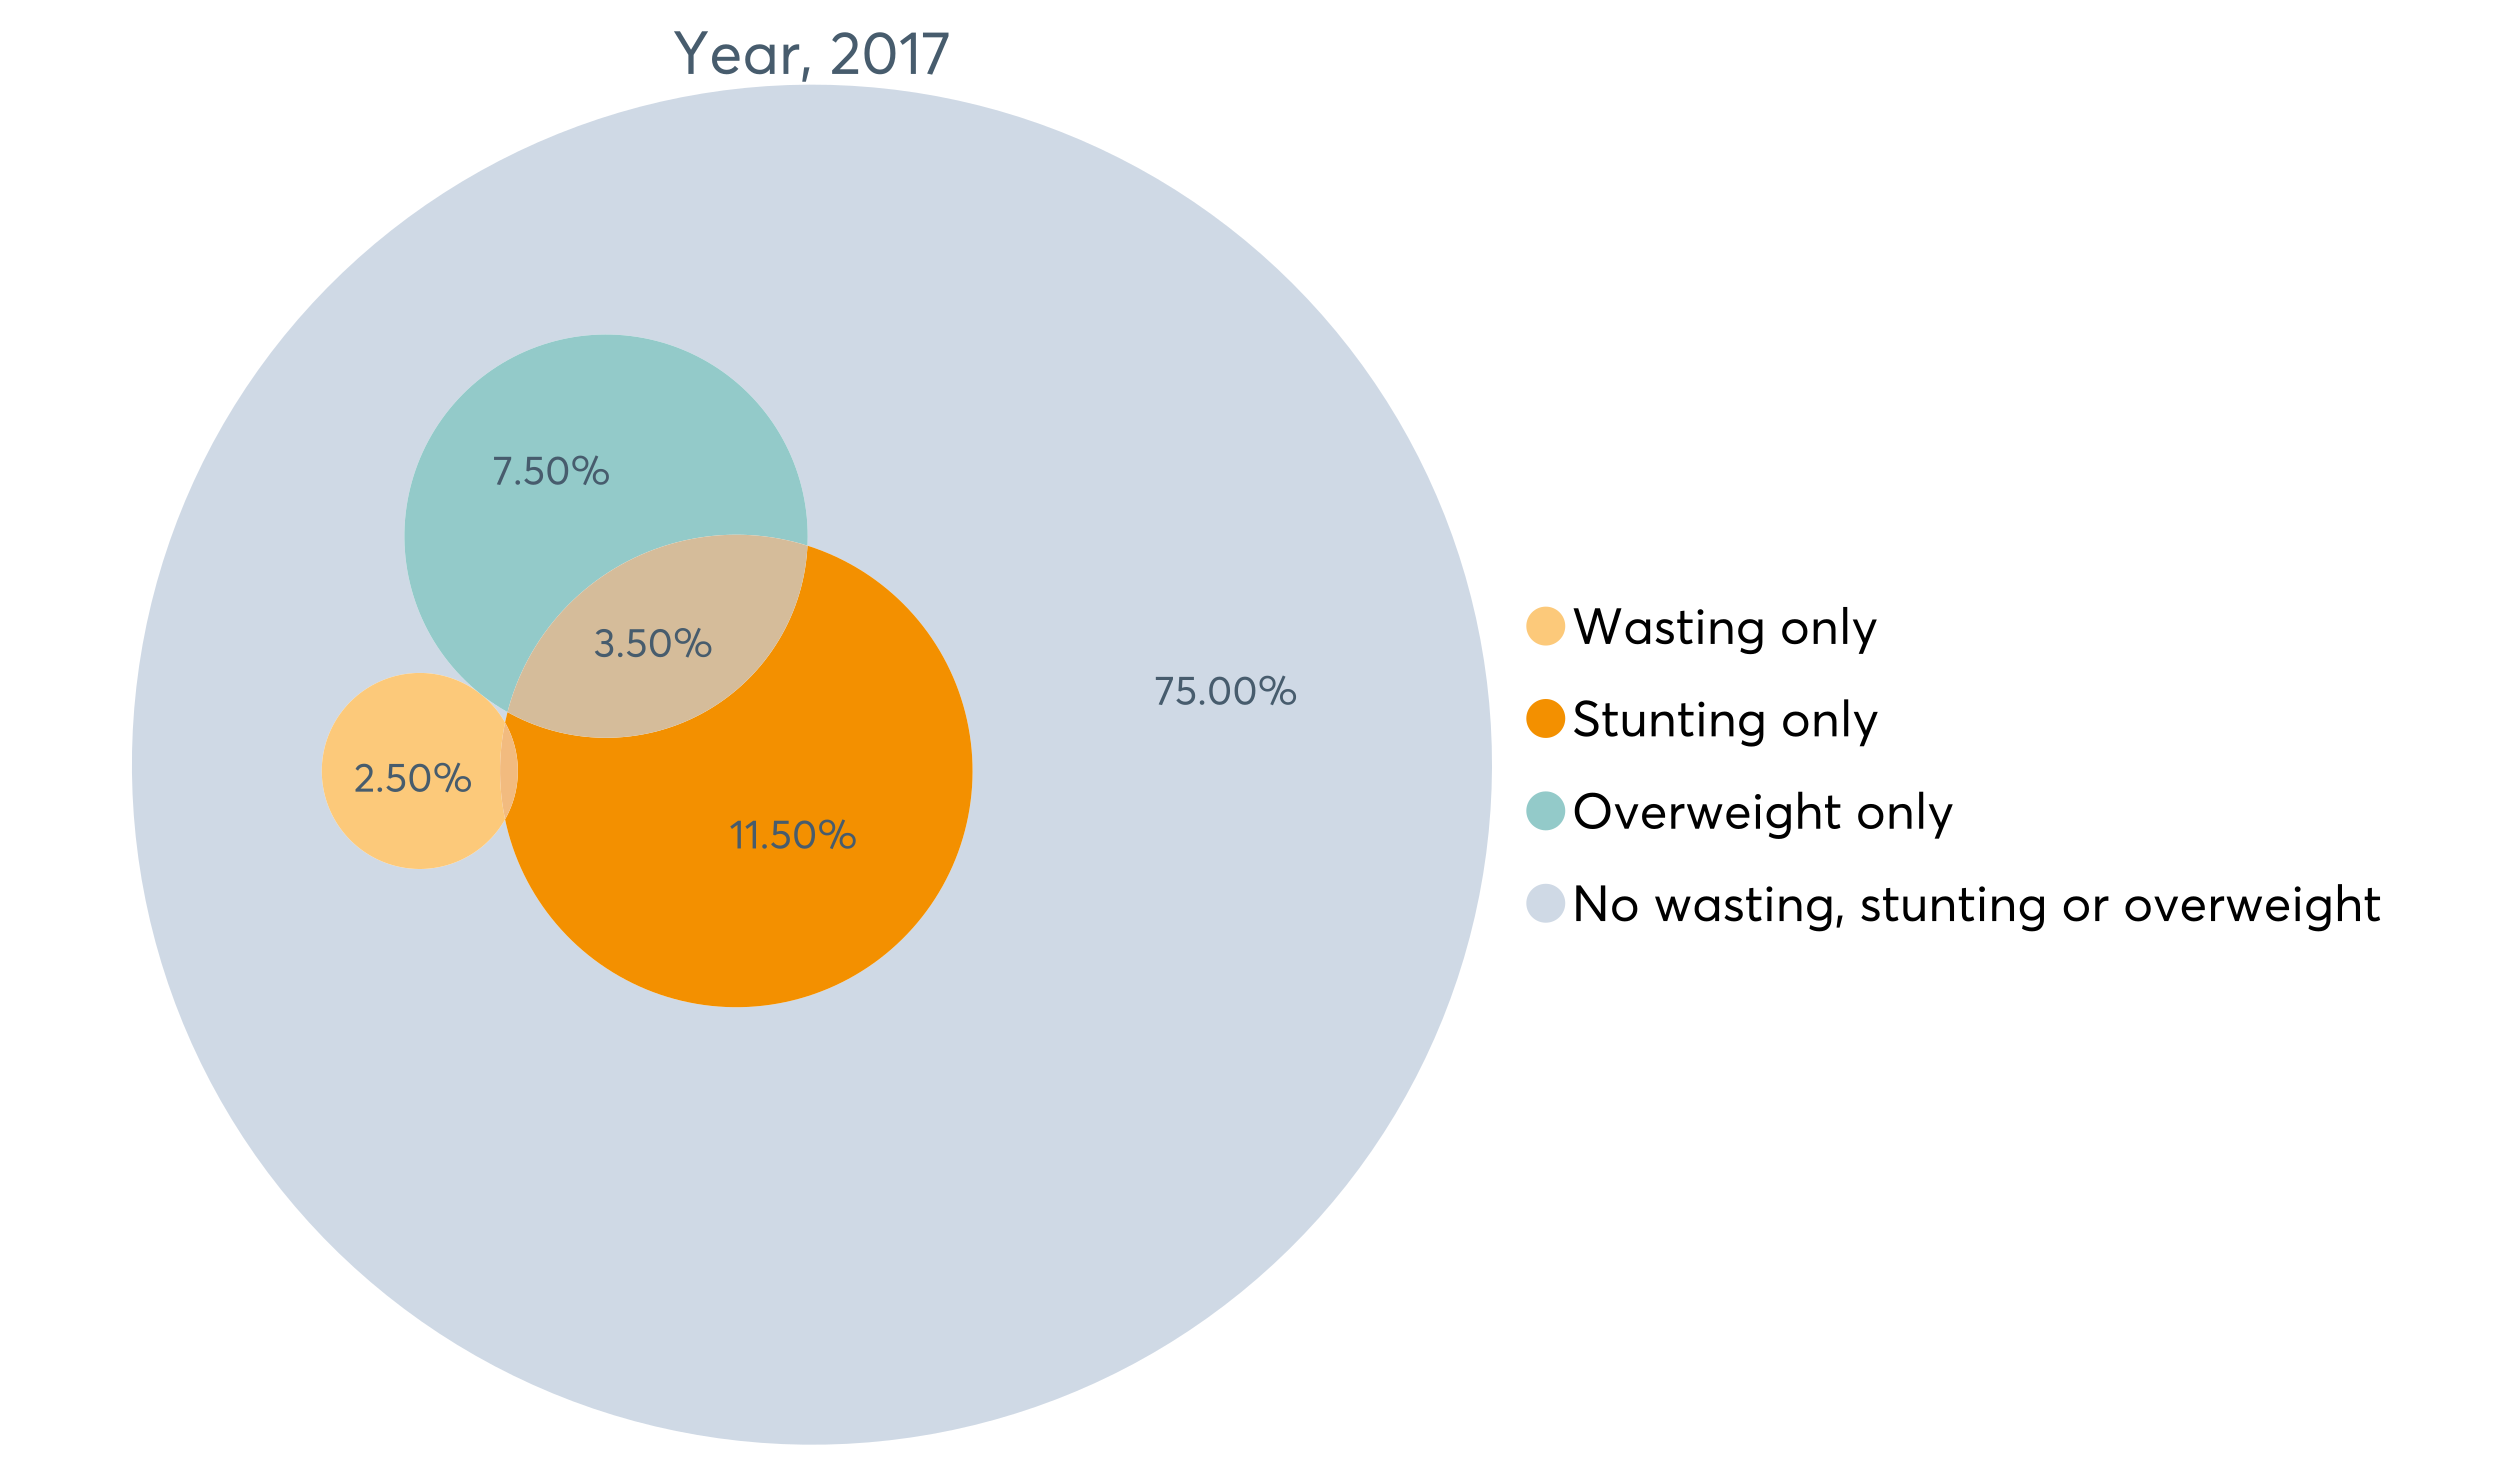 <?xml version="1.0" encoding="UTF-8"?>
<svg xmlns="http://www.w3.org/2000/svg" xmlns:xlink="http://www.w3.org/1999/xlink" width="1234.286pt" height="720pt" viewBox="0 0 1234.286 720" version="1.1">
<defs>
<g>
<symbol overflow="visible" id="glyph0-0">
<path style="stroke:none;" d="M 14.418 -21.062 L 17.414 -21.062 L 10.234 -9.406 L 10.234 0 L 7.652 0 L 7.652 -9.406 L 0.504 -21.062 L 3.473 -21.062 L 8.93 -11.984 L 8.988 -11.984 Z M 14.418 -21.062 "/>
</symbol>
<symbol overflow="visible" id="glyph0-1">
<path style="stroke:none;" d="M 15.012 -7.445 C 15.012 -7.285 15 -7.078 14.98 -6.824 L 14.953 -6.469 L 3.828 -6.469 C 3.98 -5.121 4.5 -4.039 5.383 -3.23 C 6.262 -2.418 7.355 -2.016 8.664 -2.016 C 10.34 -2.016 11.695 -2.668 12.727 -3.977 L 14.418 -2.523 C 13.012 -0.723 11.062 0.176 8.574 0.18 C 6.492 0.176 4.777 -0.508 3.426 -1.883 C 2.07 -3.254 1.395 -5.031 1.395 -7.211 C 1.395 -9.363 2.051 -11.137 3.367 -12.531 C 4.68 -13.926 6.328 -14.625 8.309 -14.625 C 10.305 -14.625 11.918 -13.949 13.156 -12.605 C 14.391 -11.258 15.012 -9.539 15.012 -7.445 Z M 11.242 -11.332 C 10.508 -12.043 9.566 -12.398 8.422 -12.402 C 7.273 -12.398 6.293 -12.047 5.473 -11.348 C 4.652 -10.641 4.133 -9.676 3.914 -8.453 L 12.637 -8.453 C 12.438 -9.66 11.973 -10.621 11.242 -11.332 Z M 11.242 -11.332 "/>
</symbol>
<symbol overflow="visible" id="glyph0-2">
<path style="stroke:none;" d="M 13.5 -14.449 L 15.902 -14.449 L 15.902 0 L 13.586 0 L 13.586 -2.285 L 13.559 -2.285 C 12.332 -0.645 10.648 0.176 8.516 0.18 C 6.473 0.176 4.781 -0.492 3.441 -1.836 C 2.094 -3.18 1.422 -4.941 1.426 -7.121 C 1.422 -9.254 2.09 -11.039 3.426 -12.473 C 4.758 -13.906 6.445 -14.625 8.484 -14.625 C 10.539 -14.625 12.199 -13.844 13.469 -12.281 L 13.5 -12.281 Z M 8.723 -2.016 C 10.062 -2.016 11.207 -2.492 12.16 -3.453 C 13.105 -4.41 13.582 -5.633 13.586 -7.117 C 13.582 -8.598 13.121 -9.848 12.207 -10.871 C 11.285 -11.887 10.133 -12.398 8.75 -12.402 C 7.363 -12.398 6.203 -11.91 5.266 -10.934 C 4.324 -9.953 3.855 -8.68 3.855 -7.121 C 3.855 -5.633 4.305 -4.41 5.203 -3.453 C 6.102 -2.492 7.273 -2.016 8.723 -2.016 Z M 8.723 -2.016 "/>
</symbol>
<symbol overflow="visible" id="glyph0-3">
<path style="stroke:none;" d="M 9.434 -14.625 C 9.73 -14.625 9.926 -14.613 10.027 -14.598 L 10.027 -11.926 C 9.59 -11.961 9.273 -11.98 9.078 -11.984 C 7.73 -11.98 6.664 -11.516 5.875 -10.59 C 5.082 -9.656 4.688 -8.453 4.688 -6.973 L 4.688 0 L 2.285 0 L 2.285 -14.449 L 4.688 -14.449 L 4.688 -11.895 L 4.719 -11.895 C 5.84 -13.715 7.414 -14.625 9.434 -14.625 Z M 9.434 -14.625 "/>
</symbol>
<symbol overflow="visible" id="glyph0-4">
<path style="stroke:none;" d="M 0.949 3.855 L 1.898 -3.262 L 4.539 -3.262 L 2.73 3.855 Z M 0.949 3.855 "/>
</symbol>
<symbol overflow="visible" id="glyph0-5">
<path style="stroke:none;" d=""/>
</symbol>
<symbol overflow="visible" id="glyph0-6">
<path style="stroke:none;" d="M 4.953 -2.285 L 14.004 -2.285 L 14.004 0 L 1.188 0 L 1.156 -1.719 L 8.129 -8.84 C 9.152 -9.906 9.93 -10.855 10.457 -11.688 C 10.977 -12.516 11.238 -13.387 11.242 -14.301 C 11.238 -15.426 10.883 -16.359 10.176 -17.102 C 9.461 -17.84 8.543 -18.211 7.418 -18.215 C 5.457 -18.211 3.992 -17.281 3.027 -15.426 L 1.188 -16.703 C 2.488 -19.27 4.613 -20.555 7.566 -20.559 C 9.262 -20.555 10.715 -20.012 11.926 -18.926 C 13.129 -17.84 13.734 -16.387 13.734 -14.566 C 13.734 -13.398 13.465 -12.281 12.934 -11.215 C 12.395 -10.145 11.508 -8.977 10.266 -7.715 L 4.953 -2.344 Z M 4.953 -2.285 "/>
</symbol>
<symbol overflow="visible" id="glyph0-7">
<path style="stroke:none;" d="M 9.316 0.18 C 7.039 0.176 5.191 -0.734 3.781 -2.562 C 2.363 -4.391 1.656 -6.93 1.66 -10.176 C 1.656 -13.258 2.34 -15.758 3.707 -17.68 C 5.07 -19.594 6.941 -20.555 9.316 -20.559 C 11.59 -20.555 13.434 -19.641 14.848 -17.812 C 16.262 -15.984 16.969 -13.438 16.969 -10.176 C 16.969 -7.086 16.289 -4.59 14.938 -2.684 C 13.578 -0.777 11.707 0.176 9.316 0.18 Z M 9.316 -2.137 C 10.934 -2.133 12.191 -2.855 13.098 -4.301 C 13.996 -5.746 14.449 -7.703 14.449 -10.176 C 14.449 -12.727 13.977 -14.711 13.039 -16.125 C 12.094 -17.539 10.855 -18.246 9.316 -18.246 C 7.715 -18.246 6.457 -17.516 5.547 -16.062 C 4.637 -14.605 4.184 -12.645 4.184 -10.176 C 4.184 -7.641 4.652 -5.668 5.59 -4.258 C 6.527 -2.84 7.77 -2.133 9.316 -2.137 Z M 9.316 -2.137 "/>
</symbol>
<symbol overflow="visible" id="glyph0-8">
<path style="stroke:none;" d="M 5.934 0 L 5.934 -17.355 L 1.867 -14.301 L 0.621 -16.168 L 6.348 -20.383 L 8.426 -20.383 L 8.426 0 Z M 5.934 0 "/>
</symbol>
<symbol overflow="visible" id="glyph0-9">
<path style="stroke:none;" d="M 0.801 -20.383 L 13.41 -20.383 L 13.41 -18.629 L 5.34 0.355 L 2.848 -0.148 L 10.648 -18.066 L 0.801 -18.066 Z M 0.801 -20.383 "/>
</symbol>
<symbol overflow="visible" id="glyph1-0">
<path style="stroke:none;" d="M 22.227 -17.613 L 24.531 -17.613 L 18.902 0 L 16.816 0 L 12.75 -14.438 L 12.727 -14.438 L 8.582 0 L 6.5 0 L 0.867 -17.613 L 3.176 -17.613 L 7.516 -3.547 L 7.566 -3.547 L 11.535 -17.613 L 13.891 -17.613 L 17.859 -3.496 L 17.887 -3.496 Z M 22.227 -17.613 "/>
</symbol>
<symbol overflow="visible" id="glyph1-1">
<path style="stroke:none;" d="M 11.285 -12.082 L 13.297 -12.082 L 13.297 0 L 11.359 0 L 11.359 -1.91 L 11.336 -1.91 C 10.309 -0.539 8.902 0.145 7.121 0.148 C 5.41 0.145 3.996 -0.414 2.875 -1.539 C 1.75 -2.66 1.188 -4.133 1.191 -5.953 C 1.188 -7.738 1.746 -9.23 2.863 -10.43 C 3.977 -11.629 5.387 -12.227 7.094 -12.23 C 8.812 -12.227 10.203 -11.574 11.262 -10.27 L 11.285 -10.27 Z M 7.293 -1.688 C 8.414 -1.688 9.371 -2.086 10.168 -2.891 C 10.957 -3.688 11.355 -4.711 11.359 -5.953 C 11.355 -7.191 10.973 -8.234 10.207 -9.09 C 9.438 -9.938 8.473 -10.363 7.316 -10.367 C 6.156 -10.363 5.184 -9.957 4.402 -9.141 C 3.613 -8.32 3.223 -7.258 3.227 -5.953 C 3.223 -4.711 3.598 -3.688 4.352 -2.891 C 5.102 -2.086 6.082 -1.688 7.293 -1.688 Z M 7.293 -1.688 "/>
</symbol>
<symbol overflow="visible" id="glyph1-2">
<path style="stroke:none;" d="M 5.605 0.148 C 3.734 0.145 2.156 -0.43 0.867 -1.586 L 1.91 -3.102 C 2.949 -2.137 4.18 -1.656 5.605 -1.66 C 6.297 -1.656 6.852 -1.816 7.266 -2.133 C 7.68 -2.445 7.887 -2.824 7.887 -3.273 C 7.887 -3.734 7.684 -4.086 7.277 -4.328 C 6.871 -4.566 6.164 -4.859 5.16 -5.211 C 5.09 -5.223 5.039 -5.238 5.012 -5.258 C 3.832 -5.668 2.938 -6.141 2.32 -6.672 C 1.699 -7.199 1.387 -7.969 1.391 -8.98 C 1.387 -9.902 1.762 -10.676 2.516 -11.297 C 3.266 -11.918 4.223 -12.227 5.383 -12.23 C 6.918 -12.227 8.297 -11.73 9.523 -10.742 L 8.484 -9.152 C 7.523 -9.98 6.457 -10.395 5.285 -10.395 C 4.801 -10.395 4.367 -10.262 3.992 -9.996 C 3.609 -9.73 3.422 -9.391 3.422 -8.98 C 3.422 -8.547 3.605 -8.199 3.98 -7.938 C 4.348 -7.668 4.926 -7.387 5.707 -7.094 C 5.836 -7.043 6.078 -6.953 6.434 -6.82 C 6.789 -6.688 7.023 -6.594 7.141 -6.547 C 7.254 -6.492 7.453 -6.406 7.738 -6.285 C 8.016 -6.16 8.207 -6.07 8.309 -6.016 C 8.406 -5.957 8.559 -5.863 8.766 -5.73 C 8.973 -5.598 9.113 -5.48 9.188 -5.383 C 9.262 -5.281 9.359 -5.148 9.488 -4.984 C 9.609 -4.816 9.699 -4.656 9.75 -4.5 C 9.797 -4.344 9.836 -4.16 9.871 -3.953 C 9.902 -3.746 9.918 -3.527 9.922 -3.301 C 9.918 -2.305 9.547 -1.484 8.805 -0.832 C 8.059 -0.18 6.992 0.145 5.605 0.148 Z M 5.605 0.148 "/>
</symbol>
<symbol overflow="visible" id="glyph1-3">
<path style="stroke:none;" d="M 5.332 0.148 C 3.23 0.145 2.18 -1.102 2.184 -3.598 L 2.184 -10.344 L 0.645 -10.344 L 0.645 -12.082 L 2.184 -12.082 L 2.184 -16.199 L 4.191 -16.422 L 4.191 -12.082 L 8.211 -12.082 L 8.211 -10.344 L 4.191 -10.344 L 4.191 -3.895 C 4.188 -3.148 4.301 -2.602 4.527 -2.258 C 4.75 -1.906 5.133 -1.734 5.68 -1.738 C 6.305 -1.734 6.984 -1.941 7.715 -2.355 L 8.262 -0.594 C 7.367 -0.098 6.391 0.145 5.332 0.148 Z M 5.332 0.148 "/>
</symbol>
<symbol overflow="visible" id="glyph1-4">
<path style="stroke:none;" d="M 3.102 -14.312 C 2.684 -14.309 2.34 -14.445 2.07 -14.723 C 1.793 -14.992 1.656 -15.328 1.66 -15.727 C 1.656 -16.121 1.793 -16.453 2.07 -16.73 C 2.34 -17 2.684 -17.137 3.102 -17.141 C 3.492 -17.137 3.832 -16.996 4.117 -16.719 C 4.395 -16.434 4.535 -16.105 4.539 -15.727 C 4.535 -15.328 4.395 -14.992 4.117 -14.723 C 3.832 -14.445 3.492 -14.309 3.102 -14.312 Z M 2.082 0 L 2.082 -12.082 L 4.094 -12.082 L 4.094 0 Z M 2.082 0 "/>
</symbol>
<symbol overflow="visible" id="glyph1-5">
<path style="stroke:none;" d="M 8.336 -12.23 C 9.672 -12.227 10.73 -11.801 11.508 -10.953 C 12.285 -10.098 12.672 -8.836 12.676 -7.168 L 12.676 0 L 10.668 0 L 10.668 -6.598 C 10.664 -9.109 9.68 -10.363 7.715 -10.367 C 6.555 -10.363 5.633 -9.98 4.945 -9.215 C 4.258 -8.445 3.914 -7.383 3.918 -6.027 L 3.918 0 L 1.91 0 L 1.91 -12.082 L 3.918 -12.082 L 3.918 -9.973 L 3.945 -9.973 C 5 -11.477 6.465 -12.227 8.336 -12.23 Z M 8.336 -12.23 "/>
</symbol>
<symbol overflow="visible" id="glyph1-6">
<path style="stroke:none;" d="M 11.09 -12.082 L 13.074 -12.082 L 13.074 -0.918 C 13.07 0.934 12.586 2.391 11.621 3.457 C 10.652 4.523 9.16 5.055 7.145 5.059 C 5.32 5.055 3.684 4.617 2.234 3.746 L 2.703 1.887 C 4.203 2.727 5.652 3.145 7.043 3.148 C 8.348 3.145 9.352 2.812 10.059 2.145 C 10.758 1.473 11.109 0.625 11.113 -0.398 L 11.113 -2.082 L 11.062 -2.082 C 10.055 -0.84 8.688 -0.223 6.969 -0.223 C 5.312 -0.223 3.926 -0.773 2.801 -1.883 C 1.676 -2.988 1.113 -4.43 1.117 -6.203 C 1.113 -7.918 1.664 -9.352 2.766 -10.504 C 3.863 -11.652 5.23 -12.227 6.871 -12.23 C 8.57 -12.227 9.961 -11.617 11.039 -10.395 L 11.09 -10.395 Z M 7.121 -2.109 C 8.324 -2.109 9.301 -2.5 10.047 -3.285 C 10.789 -4.07 11.16 -5.074 11.164 -6.301 C 11.16 -7.488 10.777 -8.461 10.008 -9.215 C 9.238 -9.965 8.273 -10.34 7.121 -10.344 C 5.973 -10.34 5.031 -9.957 4.289 -9.188 C 3.547 -8.418 3.176 -7.445 3.176 -6.277 C 3.176 -5.016 3.555 -4.008 4.316 -3.25 C 5.074 -2.488 6.008 -2.109 7.121 -2.109 Z M 7.121 -2.109 "/>
</symbol>
<symbol overflow="visible" id="glyph1-7">
<path style="stroke:none;" d=""/>
</symbol>
<symbol overflow="visible" id="glyph1-8">
<path style="stroke:none;" d="M 7.418 0.148 C 5.562 0.145 4.055 -0.438 2.898 -1.613 C 1.738 -2.785 1.16 -4.258 1.164 -6.027 C 1.16 -7.797 1.738 -9.273 2.898 -10.457 C 4.055 -11.637 5.562 -12.227 7.418 -12.23 C 9.203 -12.227 10.68 -11.648 11.855 -10.492 C 13.027 -9.332 13.617 -7.844 13.617 -6.027 C 13.617 -4.207 13.027 -2.723 11.855 -1.574 C 10.68 -0.426 9.203 0.145 7.418 0.148 Z M 7.418 -1.688 C 8.59 -1.688 9.578 -2.094 10.383 -2.914 C 11.184 -3.727 11.582 -4.766 11.586 -6.027 C 11.582 -7.297 11.188 -8.34 10.395 -9.152 C 9.598 -9.961 8.605 -10.363 7.418 -10.367 C 6.176 -10.363 5.16 -9.945 4.375 -9.113 C 3.59 -8.277 3.199 -7.25 3.199 -6.027 C 3.199 -4.801 3.59 -3.77 4.375 -2.938 C 5.16 -2.102 6.176 -1.688 7.418 -1.688 Z M 7.418 -1.688 "/>
</symbol>
<symbol overflow="visible" id="glyph1-9">
<path style="stroke:none;" d="M 2.082 0 L 2.082 -18.258 L 4.094 -18.258 L 4.094 0 Z M 2.082 0 "/>
</symbol>
<symbol overflow="visible" id="glyph1-10">
<path style="stroke:none;" d="M 10.344 -12.082 L 12.477 -12.082 L 5.656 4.91 L 3.523 4.91 L 5.68 -0.496 L 0.57 -12.082 L 2.73 -12.082 L 6.648 -2.879 L 6.699 -2.879 Z M 10.344 -12.082 "/>
</symbol>
<symbol overflow="visible" id="glyph1-11">
<path style="stroke:none;" d="M 7.344 0.148 C 4.875 0.145 2.793 -0.762 1.09 -2.578 L 2.48 -4.219 C 3.09 -3.453 3.836 -2.871 4.711 -2.48 C 5.586 -2.082 6.469 -1.887 7.367 -1.887 C 8.453 -1.887 9.328 -2.125 9.984 -2.605 C 10.637 -3.082 10.961 -3.742 10.965 -4.59 C 10.961 -5.051 10.883 -5.449 10.727 -5.781 C 10.566 -6.109 10.297 -6.402 9.922 -6.66 C 9.539 -6.914 9.172 -7.121 8.816 -7.277 C 8.461 -7.434 7.953 -7.637 7.293 -7.887 C 7.176 -7.934 7.086 -7.965 7.02 -7.988 C 6.371 -8.215 5.844 -8.418 5.441 -8.594 C 5.035 -8.766 4.574 -9.008 4.055 -9.324 C 3.531 -9.637 3.125 -9.957 2.84 -10.281 C 2.547 -10.602 2.293 -11.008 2.082 -11.496 C 1.863 -11.984 1.758 -12.523 1.762 -13.121 C 1.758 -14.426 2.277 -15.527 3.324 -16.422 C 4.363 -17.312 5.637 -17.766 7.145 -17.785 C 9.125 -17.781 10.988 -17.098 12.727 -15.727 L 11.41 -14.039 C 10.035 -15.195 8.613 -15.773 7.145 -15.777 C 6.281 -15.773 5.547 -15.547 4.938 -15.094 C 4.324 -14.637 4.02 -14.012 4.02 -13.223 C 4.02 -12.891 4.082 -12.59 4.215 -12.316 C 4.344 -12.043 4.492 -11.816 4.66 -11.645 C 4.824 -11.469 5.117 -11.277 5.531 -11.062 C 5.945 -10.848 6.27 -10.684 6.512 -10.578 C 6.746 -10.469 7.164 -10.301 7.766 -10.07 C 9.578 -9.371 10.777 -8.824 11.359 -8.434 C 12.598 -7.586 13.219 -6.379 13.223 -4.812 C 13.219 -3.254 12.645 -2.039 11.496 -1.164 C 10.348 -0.289 8.961 0.145 7.344 0.148 Z M 7.344 0.148 "/>
</symbol>
<symbol overflow="visible" id="glyph1-12">
<path style="stroke:none;" d="M 10.195 -12.082 L 12.203 -12.082 L 12.203 0 L 10.195 0 L 10.195 -2.008 L 10.172 -2.008 C 9.16 -0.57 7.836 0.145 6.203 0.148 C 4.762 0.145 3.645 -0.27 2.852 -1.102 C 2.055 -1.938 1.656 -3.199 1.66 -4.887 L 1.66 -12.082 L 3.672 -12.082 L 3.672 -5.457 C 3.668 -4.113 3.91 -3.152 4.402 -2.566 C 4.887 -1.98 5.629 -1.688 6.621 -1.688 C 7.613 -1.688 8.457 -2.094 9.152 -2.914 C 9.848 -3.727 10.195 -4.832 10.195 -6.227 Z M 10.195 -12.082 "/>
</symbol>
<symbol overflow="visible" id="glyph1-13">
<path style="stroke:none;" d="M 10.32 0.148 C 7.703 0.145 5.574 -0.699 3.93 -2.395 C 2.285 -4.086 1.465 -6.223 1.465 -8.805 C 1.465 -11.383 2.285 -13.523 3.93 -15.23 C 5.574 -16.93 7.703 -17.781 10.32 -17.785 C 12.828 -17.781 14.922 -16.953 16.594 -15.293 C 18.266 -13.629 19.102 -11.465 19.102 -8.805 C 19.102 -6.156 18.266 -4.004 16.594 -2.344 C 14.922 -0.684 12.828 0.145 10.32 0.148 Z M 10.32 -1.91 C 12.168 -1.91 13.719 -2.559 14.969 -3.855 C 16.215 -5.152 16.84 -6.801 16.844 -8.805 C 16.84 -10.82 16.215 -12.477 14.969 -13.777 C 13.719 -15.074 12.168 -15.727 10.32 -15.727 C 8.383 -15.727 6.797 -15.059 5.555 -13.73 C 4.312 -12.395 3.691 -10.754 3.695 -8.805 C 3.691 -6.852 4.312 -5.215 5.555 -3.895 C 6.797 -2.57 8.383 -1.91 10.32 -1.91 Z M 10.32 -1.91 "/>
</symbol>
<symbol overflow="visible" id="glyph1-14">
<path style="stroke:none;" d="M 10.195 -12.082 L 12.379 -12.082 L 7.465 0 L 5.531 0 L 0.594 -12.082 L 2.754 -12.082 L 6.473 -2.555 L 6.547 -2.555 Z M 10.195 -12.082 "/>
</symbol>
<symbol overflow="visible" id="glyph1-15">
<path style="stroke:none;" d="M 12.551 -6.227 C 12.551 -6.09 12.543 -5.918 12.527 -5.707 L 12.504 -5.406 L 3.199 -5.406 C 3.332 -4.281 3.766 -3.379 4.5 -2.703 C 5.234 -2.023 6.148 -1.688 7.242 -1.688 C 8.648 -1.688 9.781 -2.23 10.641 -3.324 L 12.055 -2.109 C 10.875 -0.605 9.246 0.145 7.168 0.148 C 5.426 0.145 3.992 -0.426 2.863 -1.574 C 1.727 -2.723 1.16 -4.207 1.164 -6.027 C 1.16 -7.828 1.711 -9.312 2.812 -10.48 C 3.914 -11.645 5.289 -12.227 6.945 -12.23 C 8.609 -12.227 9.961 -11.664 11 -10.543 C 12.031 -9.414 12.551 -7.977 12.551 -6.227 Z M 9.402 -9.477 C 8.789 -10.066 8.004 -10.363 7.043 -10.367 C 6.082 -10.363 5.258 -10.07 4.574 -9.488 C 3.887 -8.898 3.453 -8.094 3.273 -7.07 L 10.566 -7.07 C 10.398 -8.074 10.012 -8.875 9.402 -9.477 Z M 9.402 -9.477 "/>
</symbol>
<symbol overflow="visible" id="glyph1-16">
<path style="stroke:none;" d="M 7.887 -12.23 C 8.137 -12.227 8.301 -12.219 8.383 -12.203 L 8.383 -9.973 C 8.02 -10.004 7.754 -10.02 7.59 -10.02 C 6.461 -10.02 5.57 -9.629 4.91 -8.855 C 4.246 -8.074 3.914 -7.066 3.918 -5.828 L 3.918 0 L 1.91 0 L 1.91 -12.082 L 3.918 -12.082 L 3.918 -9.945 L 3.945 -9.945 C 4.883 -11.465 6.199 -12.227 7.887 -12.23 Z M 7.887 -12.23 "/>
</symbol>
<symbol overflow="visible" id="glyph1-17">
<path style="stroke:none;" d="M 16.297 -12.082 L 18.332 -12.082 L 14.141 0 L 12.254 0 L 9.523 -8.805 L 9.5 -8.805 L 6.746 0 L 4.91 0 L 0.719 -12.082 L 2.754 -12.082 L 5.828 -3.051 L 5.879 -3.051 L 8.633 -12.082 L 10.367 -12.082 L 13.172 -3.051 L 13.223 -3.051 Z M 16.297 -12.082 "/>
</symbol>
<symbol overflow="visible" id="glyph1-18">
<path style="stroke:none;" d="M 8.41 -12.23 C 9.777 -12.227 10.852 -11.812 11.633 -10.988 C 12.406 -10.16 12.797 -8.914 12.801 -7.242 L 12.801 0 L 10.789 0 L 10.789 -6.672 C 10.785 -9.133 9.805 -10.363 7.84 -10.367 C 6.629 -10.363 5.672 -9.984 4.973 -9.227 C 4.266 -8.465 3.914 -7.414 3.918 -6.078 L 3.918 0 L 1.91 0 L 1.91 -18.258 L 3.918 -18.258 L 3.918 -10.098 L 3.969 -10.098 C 4.973 -11.516 6.453 -12.227 8.41 -12.23 Z M 8.41 -12.23 "/>
</symbol>
<symbol overflow="visible" id="glyph1-19">
<path style="stroke:none;" d="M 14.363 -17.613 L 16.52 -17.613 L 16.52 0 L 14.312 0 L 4.441 -13.891 L 4.391 -13.891 L 4.391 0 L 2.234 0 L 2.234 -17.613 L 4.367 -17.613 L 14.312 -3.57 L 14.363 -3.57 Z M 14.363 -17.613 "/>
</symbol>
<symbol overflow="visible" id="glyph1-20">
<path style="stroke:none;" d="M 0.793 3.227 L 1.586 -2.73 L 3.797 -2.73 L 2.281 3.227 Z M 0.793 3.227 "/>
</symbol>
<symbol overflow="visible" id="glyph2-0">
<path style="stroke:none;" d="M 0.539 -13.703 L 9.016 -13.703 L 9.016 -12.523 L 3.59 0.238 L 1.914 -0.102 L 7.16 -12.145 L 0.539 -12.145 Z M 0.539 -13.703 "/>
</symbol>
<symbol overflow="visible" id="glyph2-1">
<path style="stroke:none;" d="M 5.684 -8.695 C 6.945 -8.695 7.996 -8.297 8.844 -7.508 C 9.688 -6.715 10.113 -5.656 10.113 -4.328 C 10.113 -3.023 9.652 -1.953 8.734 -1.117 C 7.816 -0.277 6.688 0.141 5.344 0.141 C 4.398 0.141 3.523 -0.062 2.723 -0.469 C 1.914 -0.875 1.273 -1.434 0.797 -2.152 L 2.055 -3.113 C 2.371 -2.59 2.805 -2.18 3.359 -1.883 C 3.906 -1.582 4.531 -1.434 5.227 -1.438 C 6.117 -1.434 6.871 -1.711 7.488 -2.262 C 8.105 -2.812 8.414 -3.508 8.418 -4.348 C 8.414 -5.238 8.105 -5.938 7.488 -6.449 C 6.871 -6.961 6.121 -7.219 5.246 -7.219 C 4.207 -7.219 3.402 -6.965 2.832 -6.461 L 1.855 -6.762 L 2.254 -13.703 L 9.492 -13.703 L 9.492 -12.145 L 3.828 -12.145 L 3.609 -8.297 C 4.367 -8.562 5.059 -8.695 5.684 -8.695 Z M 5.684 -8.695 "/>
</symbol>
<symbol overflow="visible" id="glyph2-2">
<path style="stroke:none;" d="M 2.414 0.121 C 2.078 0.117 1.801 0.012 1.586 -0.207 C 1.363 -0.426 1.254 -0.691 1.258 -0.996 C 1.254 -1.316 1.363 -1.586 1.586 -1.805 C 1.801 -2.023 2.078 -2.133 2.414 -2.133 C 2.719 -2.133 2.984 -2.023 3.211 -1.805 C 3.438 -1.586 3.551 -1.316 3.551 -0.996 C 3.551 -0.691 3.438 -0.426 3.211 -0.207 C 2.984 0.012 2.719 0.117 2.414 0.121 Z M 2.414 0.121 "/>
</symbol>
<symbol overflow="visible" id="glyph2-3">
<path style="stroke:none;" d="M 6.262 0.121 C 4.73 0.117 3.492 -0.496 2.543 -1.723 C 1.59 -2.953 1.113 -4.656 1.117 -6.84 C 1.113 -8.91 1.57 -10.594 2.492 -11.887 C 3.406 -13.172 4.664 -13.816 6.262 -13.82 C 7.789 -13.816 9.027 -13.203 9.98 -11.977 C 10.93 -10.746 11.406 -9.031 11.41 -6.84 C 11.406 -4.762 10.953 -3.086 10.043 -1.805 C 9.129 -0.523 7.867 0.117 6.262 0.121 Z M 6.262 -1.438 C 7.352 -1.434 8.199 -1.918 8.805 -2.891 C 9.41 -3.859 9.715 -5.176 9.715 -6.84 C 9.715 -8.551 9.398 -9.887 8.766 -10.84 C 8.133 -11.789 7.297 -12.262 6.262 -12.266 C 5.184 -12.262 4.34 -11.773 3.73 -10.801 C 3.117 -9.82 2.812 -8.5 2.812 -6.84 C 2.812 -5.137 3.125 -3.812 3.758 -2.863 C 4.387 -1.91 5.223 -1.434 6.262 -1.438 Z M 6.262 -1.438 "/>
</symbol>
<symbol overflow="visible" id="glyph2-4">
<path style="stroke:none;" d="M 7.539 0.34 L 6.223 -0.219 L 12.426 -14.398 L 13.742 -13.82 Z M 4.867 -6.441 C 3.746 -6.438 2.805 -6.805 2.043 -7.539 C 1.277 -8.27 0.895 -9.219 0.898 -10.391 C 0.895 -11.477 1.266 -12.398 2.004 -13.152 C 2.742 -13.902 3.695 -14.277 4.867 -14.281 C 5.98 -14.277 6.926 -13.918 7.699 -13.203 C 8.469 -12.48 8.852 -11.543 8.855 -10.391 C 8.852 -9.281 8.48 -8.348 7.738 -7.586 C 6.992 -6.82 6.035 -6.438 4.867 -6.441 Z M 4.887 -7.719 C 5.645 -7.715 6.262 -7.973 6.742 -8.484 C 7.219 -8.996 7.457 -9.625 7.461 -10.371 C 7.457 -11.141 7.207 -11.766 6.711 -12.254 C 6.211 -12.738 5.605 -12.984 4.887 -12.984 C 4.129 -12.984 3.508 -12.734 3.031 -12.234 C 2.547 -11.734 2.309 -11.113 2.312 -10.371 C 2.309 -9.586 2.555 -8.945 3.051 -8.457 C 3.539 -7.961 4.152 -7.715 4.887 -7.719 Z M 14.977 0.121 C 13.859 0.117 12.918 -0.246 12.156 -0.977 C 11.387 -1.707 11.004 -2.652 11.008 -3.809 C 11.004 -4.898 11.375 -5.82 12.125 -6.582 C 12.867 -7.336 13.82 -7.715 14.977 -7.719 C 16.094 -7.715 17.035 -7.352 17.809 -6.621 C 18.578 -5.887 18.965 -4.949 18.969 -3.809 C 18.965 -2.703 18.598 -1.77 17.859 -1.016 C 17.121 -0.258 16.16 0.117 14.977 0.121 Z M 14.977 -1.156 C 15.75 -1.152 16.375 -1.406 16.852 -1.914 C 17.328 -2.418 17.566 -3.043 17.57 -3.789 C 17.566 -4.57 17.316 -5.203 16.82 -5.691 C 16.32 -6.176 15.707 -6.422 14.977 -6.422 C 14.219 -6.422 13.602 -6.168 13.133 -5.664 C 12.656 -5.156 12.422 -4.531 12.426 -3.789 C 12.422 -3.016 12.668 -2.383 13.164 -1.895 C 13.652 -1.398 14.258 -1.152 14.977 -1.156 Z M 14.977 -1.156 "/>
</symbol>
<symbol overflow="visible" id="glyph2-5">
<path style="stroke:none;" d="M 3.332 -1.535 L 9.414 -1.535 L 9.414 0 L 0.797 0 L 0.777 -1.156 L 5.465 -5.945 C 6.152 -6.66 6.672 -7.297 7.027 -7.855 C 7.379 -8.414 7.559 -9 7.559 -9.613 C 7.559 -10.367 7.316 -10.996 6.84 -11.496 C 6.355 -11.996 5.738 -12.246 4.984 -12.246 C 3.668 -12.246 2.684 -11.621 2.035 -10.371 L 0.797 -11.23 C 1.672 -12.953 3.102 -13.816 5.086 -13.82 C 6.227 -13.816 7.203 -13.449 8.016 -12.723 C 8.828 -11.988 9.234 -11.012 9.234 -9.793 C 9.234 -9.004 9.055 -8.254 8.695 -7.539 C 8.336 -6.816 7.738 -6.031 6.902 -5.188 L 3.332 -1.574 Z M 3.332 -1.535 "/>
</symbol>
<symbol overflow="visible" id="glyph2-6">
<path style="stroke:none;" d="M 3.988 0 L 3.988 -11.668 L 1.258 -9.613 L 0.418 -10.871 L 4.27 -13.703 L 5.664 -13.703 L 5.664 0 Z M 3.988 0 "/>
</symbol>
<symbol overflow="visible" id="glyph2-7">
<path style="stroke:none;" d="M 7.34 -7.102 C 8.07 -6.82 8.641 -6.379 9.055 -5.781 C 9.461 -5.184 9.668 -4.48 9.672 -3.668 C 9.668 -2.551 9.25 -1.641 8.414 -0.938 C 7.578 -0.234 6.52 0.117 5.246 0.121 C 4.113 0.117 3.141 -0.125 2.324 -0.617 C 1.504 -1.105 0.914 -1.766 0.559 -2.594 L 2.016 -3.27 C 2.559 -2.059 3.602 -1.453 5.145 -1.457 C 5.941 -1.453 6.613 -1.684 7.16 -2.145 C 7.703 -2.602 7.973 -3.195 7.977 -3.93 C 7.973 -4.617 7.715 -5.195 7.199 -5.664 C 6.68 -6.129 5.934 -6.363 4.965 -6.363 L 3.828 -6.363 L 3.828 -7.84 L 5.164 -7.84 C 5.984 -7.84 6.605 -8.043 7.02 -8.457 C 7.434 -8.863 7.641 -9.383 7.641 -10.012 C 7.641 -10.672 7.395 -11.211 6.902 -11.625 C 6.41 -12.039 5.797 -12.246 5.066 -12.246 C 3.879 -12.246 2.988 -11.801 2.395 -10.91 L 1.039 -11.648 C 1.406 -12.312 1.941 -12.84 2.641 -13.23 C 3.34 -13.621 4.16 -13.816 5.105 -13.82 C 6.312 -13.816 7.316 -13.492 8.117 -12.852 C 8.91 -12.203 9.309 -11.332 9.312 -10.23 C 9.309 -9.551 9.137 -8.934 8.793 -8.387 C 8.445 -7.832 7.961 -7.41 7.34 -7.121 Z M 7.34 -7.102 "/>
</symbol>
</g>
</defs>
<g id="surface2586">
<g style="fill:rgb(27.843%,36.078%,42.745%);fill-opacity:1;">
  <use xlink:href="#glyph0-0" x="332.211" y="36.488"/>
  <use xlink:href="#glyph0-1" x="350.13" y="36.488"/>
  <use xlink:href="#glyph0-2" x="366.506" y="36.488"/>
  <use xlink:href="#glyph0-3" x="384.543" y="36.488"/>
  <use xlink:href="#glyph0-4" x="395.134" y="36.488"/>
  <use xlink:href="#glyph0-5" x="401.512" y="36.488"/>
  <use xlink:href="#glyph0-6" x="409.671" y="36.488"/>
  <use xlink:href="#glyph0-7" x="425.127" y="36.488"/>
  <use xlink:href="#glyph0-8" x="443.758" y="36.488"/>
  <use xlink:href="#glyph0-9" x="454.883" y="36.488"/>
</g>
<path style=" stroke:none;fill-rule:nonzero;fill:rgb(98.824%,78.824%,47.843%);fill-opacity:1;" d="M 772.793 309.113 C 772.793 314.422 768.488 318.727 763.18 318.727 C 757.867 318.727 753.562 314.422 753.562 309.113 C 753.562 303.805 757.867 299.5 763.18 299.5 C 768.488 299.5 772.793 303.805 772.793 309.113 "/>
<g style="fill:rgb(0%,0%,0%);fill-opacity:1;">
  <use xlink:href="#glyph1-0" x="776.012" y="317.918"/>
  <use xlink:href="#glyph1-1" x="801.413" y="317.918"/>
  <use xlink:href="#glyph1-2" x="816.494" y="317.918"/>
  <use xlink:href="#glyph1-3" x="827.434" y="317.918"/>
  <use xlink:href="#glyph1-4" x="836.463" y="317.918"/>
  <use xlink:href="#glyph1-5" x="842.664" y="317.918"/>
  <use xlink:href="#glyph1-6" x="857.051" y="317.918"/>
  <use xlink:href="#glyph1-7" x="871.91" y="317.918"/>
  <use xlink:href="#glyph1-8" x="878.732" y="317.918"/>
  <use xlink:href="#glyph1-5" x="893.54" y="317.918"/>
  <use xlink:href="#glyph1-9" x="907.928" y="317.918"/>
  <use xlink:href="#glyph1-10" x="914.129" y="317.918"/>
</g>
<path style=" stroke:none;fill-rule:nonzero;fill:rgb(95.294%,56.471%,0%);fill-opacity:1;" d="M 772.793 354.727 C 772.793 360.035 768.488 364.34 763.18 364.34 C 757.867 364.34 753.562 360.035 753.562 354.727 C 753.562 349.414 757.867 345.109 763.18 345.109 C 768.488 345.109 772.793 349.414 772.793 354.727 "/>
<g style="fill:rgb(0%,0%,0%);fill-opacity:1;">
  <use xlink:href="#glyph1-11" x="776.012" y="363.531"/>
  <use xlink:href="#glyph1-3" x="790.498" y="363.531"/>
  <use xlink:href="#glyph1-12" x="799.527" y="363.531"/>
  <use xlink:href="#glyph1-5" x="813.518" y="363.531"/>
  <use xlink:href="#glyph1-3" x="827.905" y="363.531"/>
  <use xlink:href="#glyph1-4" x="836.934" y="363.531"/>
  <use xlink:href="#glyph1-5" x="843.136" y="363.531"/>
  <use xlink:href="#glyph1-6" x="857.523" y="363.531"/>
  <use xlink:href="#glyph1-7" x="872.381" y="363.531"/>
  <use xlink:href="#glyph1-8" x="879.203" y="363.531"/>
  <use xlink:href="#glyph1-5" x="894.012" y="363.531"/>
  <use xlink:href="#glyph1-9" x="908.399" y="363.531"/>
  <use xlink:href="#glyph1-10" x="914.6" y="363.531"/>
</g>
<path style=" stroke:none;fill-rule:nonzero;fill:rgb(57.647%,79.216%,78.824%);fill-opacity:1;" d="M 772.793 400.336 C 772.793 405.648 768.488 409.953 763.18 409.953 C 757.867 409.953 753.562 405.648 753.562 400.336 C 753.562 395.027 757.867 390.723 763.18 390.723 C 768.488 390.723 772.793 395.027 772.793 400.336 "/>
<g style="fill:rgb(0%,0%,0%);fill-opacity:1;">
  <use xlink:href="#glyph1-13" x="776.012" y="409.145"/>
  <use xlink:href="#glyph1-14" x="796.576" y="409.145"/>
  <use xlink:href="#glyph1-15" x="809.549" y="409.145"/>
  <use xlink:href="#glyph1-16" x="823.241" y="409.145"/>
  <use xlink:href="#glyph1-17" x="832.097" y="409.145"/>
  <use xlink:href="#glyph1-15" x="851.148" y="409.145"/>
  <use xlink:href="#glyph1-4" x="864.84" y="409.145"/>
  <use xlink:href="#glyph1-6" x="871.042" y="409.145"/>
  <use xlink:href="#glyph1-18" x="885.9" y="409.145"/>
  <use xlink:href="#glyph1-3" x="900.387" y="409.145"/>
  <use xlink:href="#glyph1-7" x="909.416" y="409.145"/>
  <use xlink:href="#glyph1-8" x="916.238" y="409.145"/>
  <use xlink:href="#glyph1-5" x="931.046" y="409.145"/>
  <use xlink:href="#glyph1-9" x="945.434" y="409.145"/>
  <use xlink:href="#glyph1-10" x="951.635" y="409.145"/>
</g>
<path style=" stroke:none;fill-rule:nonzero;fill:rgb(81.176%,85.098%,89.804%);fill-opacity:1;" d="M 772.793 445.949 C 772.793 451.258 768.488 455.562 763.18 455.562 C 757.867 455.562 753.562 451.258 753.562 445.949 C 753.562 440.641 757.867 436.336 763.18 436.336 C 768.488 436.336 772.793 440.641 772.793 445.949 "/>
<g style="fill:rgb(0%,0%,0%);fill-opacity:1;">
  <use xlink:href="#glyph1-19" x="776.012" y="454.754"/>
  <use xlink:href="#glyph1-8" x="794.765" y="454.754"/>
  <use xlink:href="#glyph1-7" x="809.574" y="454.754"/>
  <use xlink:href="#glyph1-17" x="816.395" y="454.754"/>
  <use xlink:href="#glyph1-1" x="835.446" y="454.754"/>
  <use xlink:href="#glyph1-2" x="850.528" y="454.754"/>
  <use xlink:href="#glyph1-3" x="861.467" y="454.754"/>
  <use xlink:href="#glyph1-4" x="870.496" y="454.754"/>
  <use xlink:href="#glyph1-5" x="876.697" y="454.754"/>
  <use xlink:href="#glyph1-6" x="891.085" y="454.754"/>
  <use xlink:href="#glyph1-20" x="905.943" y="454.754"/>
  <use xlink:href="#glyph1-7" x="911.276" y="454.754"/>
  <use xlink:href="#glyph1-2" x="918.098" y="454.754"/>
  <use xlink:href="#glyph1-3" x="929.037" y="454.754"/>
  <use xlink:href="#glyph1-12" x="938.066" y="454.754"/>
  <use xlink:href="#glyph1-5" x="952.057" y="454.754"/>
  <use xlink:href="#glyph1-3" x="966.444" y="454.754"/>
  <use xlink:href="#glyph1-4" x="975.473" y="454.754"/>
  <use xlink:href="#glyph1-5" x="981.675" y="454.754"/>
  <use xlink:href="#glyph1-6" x="996.062" y="454.754"/>
  <use xlink:href="#glyph1-7" x="1010.92" y="454.754"/>
  <use xlink:href="#glyph1-8" x="1017.742" y="454.754"/>
  <use xlink:href="#glyph1-16" x="1032.551" y="454.754"/>
  <use xlink:href="#glyph1-7" x="1041.406" y="454.754"/>
  <use xlink:href="#glyph1-8" x="1048.228" y="454.754"/>
  <use xlink:href="#glyph1-14" x="1063.037" y="454.754"/>
  <use xlink:href="#glyph1-15" x="1076.01" y="454.754"/>
  <use xlink:href="#glyph1-16" x="1089.703" y="454.754"/>
  <use xlink:href="#glyph1-17" x="1098.558" y="454.754"/>
  <use xlink:href="#glyph1-15" x="1117.609" y="454.754"/>
  <use xlink:href="#glyph1-4" x="1131.302" y="454.754"/>
  <use xlink:href="#glyph1-6" x="1137.503" y="454.754"/>
  <use xlink:href="#glyph1-18" x="1152.362" y="454.754"/>
  <use xlink:href="#glyph1-3" x="1166.848" y="454.754"/>
</g>
<path style=" stroke:none;fill-rule:nonzero;fill:rgb(81.176%,85.098%,89.804%);fill-opacity:1;" d="M 407.516 713.219 L 418.109 712.844 L 428.688 712.133 L 439.238 711.086 L 449.746 709.711 L 460.211 708 L 470.613 705.965 L 480.945 703.598 L 491.199 700.906 L 501.363 697.895 L 511.426 694.562 L 521.379 690.914 L 531.211 686.957 L 540.914 682.688 L 550.48 678.113 L 559.895 673.242 L 569.148 668.074 L 578.238 662.617 L 587.148 656.875 L 595.875 650.855 L 604.406 644.562 L 612.734 638.008 L 620.852 631.188 L 628.75 624.117 L 636.418 616.801 L 643.855 609.246 L 651.051 601.461 L 657.992 593.449 L 664.684 585.227 L 671.105 576.793 L 677.262 568.164 L 683.145 559.344 L 688.742 550.344 L 694.055 541.168 L 699.074 531.832 L 703.797 522.344 L 708.215 512.707 L 712.332 502.938 L 716.133 493.043 L 719.625 483.035 L 722.797 472.918 L 725.645 462.707 L 728.172 452.414 L 730.375 442.043 L 732.246 431.609 L 733.789 421.121 L 735 410.59 L 735.875 400.027 L 736.418 389.441 L 736.629 378.84 L 736.5 368.242 L 736.039 357.652 L 735.246 347.082 L 734.117 336.539 L 732.656 326.039 L 730.867 315.594 L 728.746 305.207 L 726.301 294.891 L 723.531 284.66 L 720.438 274.52 L 717.027 264.484 L 713.301 254.559 L 709.262 244.758 L 704.918 235.09 L 700.27 225.562 L 695.32 216.188 L 690.082 206.973 L 684.555 197.926 L 678.742 189.062 L 672.652 180.383 L 666.293 171.902 L 659.672 163.625 L 652.789 155.562 L 645.656 147.719 L 638.277 140.105 L 630.664 132.73 L 622.824 125.598 L 614.758 118.719 L 606.484 112.094 L 598 105.738 L 589.32 99.648 L 580.457 93.84 L 571.41 88.312 L 562.195 83.07 L 552.82 78.125 L 543.293 73.48 L 533.621 69.133 L 523.82 65.098 L 513.895 61.371 L 503.859 57.961 L 493.719 54.871 L 483.488 52.102 L 473.172 49.656 L 462.785 47.535 L 452.336 45.746 L 441.84 44.285 L 431.297 43.16 L 420.727 42.367 L 410.137 41.906 L 399.535 41.781 L 388.938 41.992 L 378.352 42.535 L 367.785 43.414 L 357.258 44.625 L 346.77 46.168 L 336.336 48.039 L 325.965 50.242 L 315.672 52.77 L 305.461 55.621 L 295.348 58.793 L 285.336 62.285 L 275.441 66.09 L 265.672 70.203 L 256.039 74.625 L 246.547 79.348 L 237.211 84.371 L 228.039 89.684 L 219.039 95.281 L 210.219 101.164 L 201.59 107.32 L 193.156 113.746 L 184.934 120.434 L 176.926 127.379 L 169.141 134.574 L 161.586 142.012 L 154.27 149.684 L 147.199 157.582 L 140.383 165.699 L 133.824 174.027 L 127.535 182.559 L 121.516 191.285 L 115.773 200.199 L 110.32 209.285 L 105.152 218.543 L 100.281 227.957 L 95.711 237.52 L 91.441 247.223 L 87.48 257.059 L 83.836 267.012 L 80.504 277.074 L 77.492 287.238 L 74.805 297.492 L 72.438 307.824 L 70.402 318.23 L 68.695 328.691 L 67.32 339.203 L 66.273 349.75 L 65.566 360.328 L 65.188 370.922 L 65.148 381.523 L 65.441 392.117 L 66.066 402.699 L 67.031 413.258 L 68.324 423.777 L 69.949 434.254 L 71.906 444.672 L 74.188 455.023 L 76.797 465.301 L 79.73 475.484 L 82.98 485.574 L 86.551 495.559 L 90.434 505.422 L 94.625 515.156 L 99.125 524.758 L 103.922 534.211 L 109.016 543.504 L 114.402 552.637 L 120.07 561.594 L 126.023 570.367 L 132.246 578.945 L 138.738 587.324 L 145.492 595.496 L 152.5 603.449 L 159.754 611.18 L 167.25 618.676 L 174.98 625.93 L 182.934 632.938 L 191.105 639.688 L 199.488 646.18 L 208.066 652.406 L 216.84 658.355 L 225.797 664.023 L 234.93 669.406 L 244.227 674.5 L 253.68 679.297 L 263.277 683.797 L 273.016 687.984 L 282.879 691.867 L 292.863 695.438 L 302.953 698.688 L 313.141 701.617 L 323.414 704.227 L 333.766 706.508 L 344.184 708.465 L 354.66 710.09 L 365.18 711.383 L 375.738 712.344 L 386.32 712.969 L 396.918 713.262 Z M 358.473 497.176 L 354.797 496.957 L 351.129 496.625 L 347.473 496.176 L 343.832 495.609 L 340.215 494.93 L 336.617 494.137 L 333.047 493.23 L 329.508 492.215 L 326.004 491.082 L 322.535 489.844 L 319.109 488.496 L 315.727 487.039 L 312.391 485.477 L 309.105 483.809 L 305.875 482.039 L 302.703 480.172 L 299.59 478.199 L 296.543 476.133 L 293.562 473.973 L 290.648 471.715 L 287.812 469.371 L 285.047 466.934 L 282.363 464.414 L 279.758 461.812 L 277.238 459.125 L 274.805 456.363 L 272.457 453.523 L 270.199 450.613 L 268.039 447.633 L 265.973 444.582 L 264 441.473 L 262.129 438.301 L 260.359 435.07 L 258.691 431.785 L 257.129 428.449 L 255.676 425.066 L 254.324 421.641 L 253.086 418.172 L 251.957 414.668 L 250.938 411.129 L 250.031 407.559 L 249.359 404.523 L 248.766 405.551 L 247.961 406.848 L 247.113 408.117 L 246.223 409.363 L 245.297 410.578 L 244.336 411.766 L 243.332 412.918 L 242.297 414.043 L 241.223 415.129 L 240.117 416.184 L 238.98 417.203 L 237.809 418.188 L 236.609 419.133 L 235.379 420.039 L 234.121 420.906 L 232.836 421.734 L 231.527 422.523 L 230.191 423.266 L 228.836 423.969 L 227.457 424.629 L 226.059 425.242 L 224.641 425.816 L 223.203 426.34 L 221.754 426.82 L 220.289 427.254 L 218.809 427.645 L 217.32 427.984 L 215.82 428.277 L 214.312 428.523 L 212.797 428.723 L 211.277 428.875 L 209.75 428.977 L 208.223 429.031 L 206.695 429.035 L 205.168 428.996 L 203.645 428.902 L 202.121 428.766 L 200.605 428.578 L 199.094 428.344 L 197.594 428.062 L 196.098 427.734 L 194.617 427.359 L 193.148 426.934 L 191.695 426.465 L 190.258 425.953 L 188.836 425.391 L 187.43 424.789 L 186.047 424.141 L 184.684 423.449 L 183.344 422.715 L 182.027 421.938 L 180.734 421.121 L 179.473 420.262 L 178.234 419.367 L 177.027 418.43 L 175.848 417.457 L 174.699 416.445 L 173.586 415.398 L 172.508 414.32 L 171.461 413.207 L 170.449 412.059 L 169.477 410.883 L 168.539 409.672 L 167.645 408.438 L 166.785 407.172 L 165.969 405.879 L 165.191 404.562 L 164.457 403.223 L 163.766 401.859 L 163.117 400.477 L 162.512 399.074 L 161.953 397.652 L 161.438 396.211 L 160.969 394.758 L 160.547 393.289 L 160.172 391.809 L 159.84 390.316 L 159.559 388.812 L 159.324 387.305 L 159.137 385.785 L 159 384.266 L 158.91 382.738 L 158.867 381.211 L 158.871 379.684 L 158.926 378.156 L 159.027 376.633 L 159.18 375.109 L 159.379 373.594 L 159.625 372.086 L 159.918 370.586 L 160.258 369.098 L 160.645 367.617 L 161.082 366.152 L 161.562 364.703 L 162.086 363.27 L 162.656 361.852 L 163.273 360.453 L 163.934 359.074 L 164.633 357.715 L 165.379 356.383 L 166.164 355.07 L 166.992 353.785 L 167.859 352.527 L 168.77 351.297 L 169.715 350.098 L 170.695 348.926 L 171.715 347.789 L 172.77 346.684 L 173.859 345.609 L 174.98 344.574 L 176.137 343.57 L 177.32 342.609 L 178.535 341.68 L 179.781 340.793 L 181.051 339.945 L 182.352 339.137 L 183.672 338.371 L 185.02 337.648 L 186.387 336.969 L 187.773 336.332 L 189.184 335.738 L 190.609 335.188 L 192.055 334.684 L 193.512 334.227 L 194.984 333.816 L 196.469 333.453 L 197.961 333.137 L 199.465 332.863 L 200.977 332.645 L 202.496 332.469 L 204.02 332.34 L 205.547 332.262 L 207.074 332.234 L 208.602 332.25 L 210.129 332.316 L 211.652 332.43 L 213.172 332.594 L 214.688 332.805 L 216.191 333.062 L 217.688 333.367 L 219.176 333.719 L 220.652 334.121 L 222.113 334.566 L 223.559 335.059 L 224.992 335.594 L 226.402 336.176 L 227.797 336.801 L 229.172 337.473 L 230.523 338.184 L 231.852 338.941 L 233.156 339.738 L 234.434 340.574 L 235.684 341.453 L 236.906 342.371 L 238.102 343.324 L 239.266 344.316 L 240.395 345.344 L 241.492 346.406 L 242.555 347.504 L 243.582 348.637 L 244.574 349.797 L 245.531 350.992 L 246.449 352.215 L 247.324 353.465 L 248.164 354.742 L 248.961 356.047 L 249.359 356.746 L 249.422 356.418 L 250.242 352.828 L 250.574 351.566 L 249.996 351.254 L 247.289 349.656 L 244.633 347.973 L 242.031 346.211 L 239.488 344.363 L 237.004 342.441 L 234.578 340.438 L 232.223 338.359 L 229.93 336.207 L 227.707 333.984 L 225.555 331.695 L 223.477 329.336 L 221.473 326.914 L 219.547 324.426 L 217.703 321.883 L 215.938 319.281 L 214.258 316.625 L 212.66 313.918 L 211.148 311.16 L 209.727 308.359 L 208.395 305.512 L 207.148 302.625 L 206 299.699 L 204.941 296.738 L 203.977 293.75 L 203.105 290.727 L 202.332 287.68 L 201.656 284.613 L 201.074 281.523 L 200.594 278.414 L 200.211 275.297 L 199.926 272.164 L 199.738 269.027 L 199.652 265.887 L 199.664 262.742 L 199.777 259.602 L 199.988 256.465 L 200.297 253.336 L 200.703 250.219 L 201.211 247.117 L 201.812 244.031 L 202.516 240.969 L 203.312 237.926 L 204.207 234.914 L 205.195 231.93 L 206.273 228.977 L 207.449 226.062 L 208.715 223.184 L 210.07 220.348 L 211.516 217.559 L 213.047 214.812 L 214.664 212.117 L 216.367 209.477 L 218.152 206.887 L 220.016 204.355 L 221.961 201.887 L 223.984 199.48 L 226.078 197.137 L 228.25 194.863 L 230.488 192.656 L 232.797 190.523 L 235.172 188.465 L 237.609 186.48 L 240.109 184.578 L 242.668 182.75 L 245.285 181.008 L 247.953 179.348 L 250.676 177.77 L 253.441 176.281 L 256.258 174.883 L 259.113 173.57 L 262.012 172.352 L 264.945 171.223 L 267.914 170.188 L 270.91 169.246 L 273.941 168.402 L 276.992 167.652 L 280.066 167 L 283.16 166.441 L 286.27 165.984 L 289.395 165.625 L 292.527 165.367 L 295.664 165.203 L 298.809 165.141 L 301.953 165.18 L 305.09 165.316 L 308.227 165.551 L 311.352 165.887 L 314.465 166.316 L 317.562 166.848 L 320.645 167.477 L 323.703 168.203 L 326.734 169.023 L 329.742 169.941 L 332.719 170.953 L 335.66 172.055 L 338.57 173.254 L 341.438 174.543 L 344.262 175.918 L 347.043 177.387 L 349.773 178.941 L 352.457 180.578 L 355.086 182.301 L 357.66 184.105 L 360.172 185.992 L 362.629 187.957 L 365.02 189.996 L 367.344 192.113 L 369.602 194.297 L 371.789 196.555 L 373.906 198.883 L 375.945 201.273 L 377.91 203.727 L 379.797 206.242 L 381.602 208.816 L 383.324 211.445 L 384.965 214.125 L 386.516 216.859 L 387.984 219.637 L 389.363 222.465 L 390.652 225.332 L 391.848 228.238 L 392.953 231.18 L 393.965 234.156 L 394.883 237.164 L 395.703 240.195 L 396.43 243.254 L 397.059 246.336 L 397.59 249.434 L 398.023 252.547 L 398.355 255.672 L 398.59 258.809 L 398.727 261.949 L 398.766 265.09 L 398.703 268.234 L 398.645 269.406 L 399.309 269.609 L 402.797 270.793 L 406.242 272.09 L 409.648 273.492 L 413.008 275 L 416.316 276.617 L 419.574 278.332 L 422.777 280.152 L 425.918 282.074 L 429 284.094 L 432.016 286.207 L 434.961 288.418 L 437.836 290.719 L 440.641 293.109 L 443.363 295.586 L 446.008 298.148 L 448.57 300.793 L 451.051 303.52 L 453.441 306.32 L 455.742 309.195 L 457.953 312.141 L 460.066 315.156 L 462.086 318.238 L 464.008 321.379 L 465.828 324.582 L 467.547 327.84 L 469.16 331.148 L 470.672 334.508 L 472.074 337.914 L 473.367 341.359 L 474.551 344.848 L 475.629 348.371 L 476.59 351.926 L 477.441 355.508 L 478.176 359.117 L 478.797 362.746 L 479.305 366.395 L 479.699 370.055 L 479.973 373.73 L 480.133 377.41 L 480.176 381.09 L 480.105 384.773 L 479.918 388.453 L 479.613 392.121 L 479.191 395.781 L 478.656 399.426 L 478.004 403.051 L 477.242 406.652 L 476.363 410.227 L 475.371 413.777 L 474.27 417.289 L 473.059 420.766 L 471.734 424.207 L 470.309 427.598 L 468.77 430.945 L 467.129 434.242 L 465.387 437.488 L 463.539 440.676 L 461.598 443.801 L 459.555 446.867 L 457.414 449.863 L 455.184 452.793 L 452.859 455.652 L 450.445 458.434 L 447.945 461.141 L 445.363 463.766 L 442.699 466.305 L 439.953 468.762 L 437.133 471.133 L 434.242 473.41 L 431.277 475.594 L 428.246 477.688 L 425.148 479.68 L 421.992 481.578 L 418.777 483.371 L 415.504 485.066 L 412.184 486.652 L 408.812 488.137 L 405.395 489.512 L 401.938 490.781 L 398.441 491.938 L 394.91 492.984 L 391.348 493.918 L 387.758 494.742 L 384.145 495.449 L 380.508 496.043 L 376.855 496.52 L 373.191 496.883 L 369.516 497.133 L 365.836 497.262 L 362.152 497.277 Z M 358.473 497.176 "/>
<path style=" stroke:none;fill-rule:nonzero;fill:rgb(98.824%,78.824%,47.843%);fill-opacity:1;" d="M 208.223 429.031 L 209.75 428.977 L 211.277 428.875 L 212.797 428.723 L 214.312 428.523 L 215.82 428.277 L 217.32 427.984 L 218.809 427.645 L 220.289 427.254 L 221.754 426.82 L 223.203 426.34 L 224.641 425.816 L 226.059 425.242 L 227.457 424.629 L 228.836 423.969 L 230.191 423.266 L 231.527 422.523 L 232.836 421.734 L 234.121 420.906 L 235.379 420.039 L 236.609 419.133 L 237.809 418.188 L 238.98 417.203 L 240.117 416.184 L 241.223 415.129 L 242.297 414.043 L 243.332 412.918 L 244.336 411.766 L 245.297 410.578 L 246.223 409.363 L 247.113 408.117 L 247.961 406.848 L 248.766 405.551 L 249.359 404.523 L 249.238 403.961 L 248.559 400.344 L 247.992 396.703 L 247.543 393.047 L 247.211 389.379 L 246.992 385.703 L 246.891 382.023 L 246.902 378.34 L 247.035 374.66 L 247.281 370.984 L 247.645 367.32 L 248.121 363.668 L 248.715 360.031 L 249.359 356.746 L 248.961 356.047 L 248.164 354.742 L 247.324 353.465 L 246.449 352.215 L 245.531 350.992 L 244.574 349.797 L 243.582 348.637 L 242.555 347.504 L 241.492 346.406 L 240.395 345.344 L 239.266 344.316 L 238.102 343.324 L 236.906 342.371 L 235.684 341.453 L 234.434 340.574 L 233.156 339.738 L 231.852 338.941 L 230.523 338.184 L 229.172 337.473 L 227.797 336.801 L 226.402 336.176 L 224.992 335.594 L 223.559 335.059 L 222.113 334.566 L 220.652 334.121 L 219.176 333.719 L 217.688 333.367 L 216.191 333.062 L 214.688 332.805 L 213.172 332.594 L 211.652 332.43 L 210.129 332.316 L 208.602 332.25 L 207.074 332.234 L 205.547 332.262 L 204.02 332.34 L 202.496 332.469 L 200.977 332.645 L 199.465 332.863 L 197.961 333.137 L 196.469 333.453 L 194.984 333.816 L 193.512 334.227 L 192.055 334.684 L 190.609 335.188 L 189.184 335.738 L 187.773 336.332 L 186.387 336.969 L 185.02 337.648 L 183.672 338.371 L 182.352 339.137 L 181.051 339.945 L 179.781 340.793 L 178.535 341.68 L 177.32 342.609 L 176.137 343.57 L 174.98 344.574 L 173.859 345.609 L 172.77 346.684 L 171.715 347.789 L 170.695 348.926 L 169.715 350.098 L 168.77 351.297 L 167.859 352.527 L 166.992 353.785 L 166.164 355.07 L 165.379 356.383 L 164.633 357.715 L 163.934 359.074 L 163.273 360.453 L 162.656 361.852 L 162.086 363.27 L 161.562 364.703 L 161.082 366.152 L 160.645 367.617 L 160.258 369.098 L 159.918 370.586 L 159.625 372.086 L 159.379 373.594 L 159.18 375.109 L 159.027 376.633 L 158.926 378.156 L 158.871 379.684 L 158.867 381.211 L 158.91 382.738 L 159 384.266 L 159.137 385.785 L 159.324 387.305 L 159.559 388.812 L 159.84 390.316 L 160.172 391.809 L 160.547 393.289 L 160.969 394.758 L 161.438 396.211 L 161.953 397.652 L 162.512 399.074 L 163.117 400.477 L 163.766 401.859 L 164.457 403.223 L 165.191 404.562 L 165.969 405.879 L 166.785 407.172 L 167.645 408.438 L 168.539 409.672 L 169.477 410.883 L 170.449 412.059 L 171.461 413.207 L 172.508 414.32 L 173.586 415.398 L 174.699 416.445 L 175.848 417.457 L 177.027 418.43 L 178.234 419.367 L 179.473 420.262 L 180.734 421.121 L 182.027 421.938 L 183.344 422.715 L 184.684 423.449 L 186.047 424.141 L 187.43 424.789 L 188.836 425.391 L 190.258 425.953 L 191.695 426.465 L 193.148 426.934 L 194.617 427.359 L 196.098 427.734 L 197.594 428.062 L 199.094 428.344 L 200.605 428.578 L 202.121 428.766 L 203.645 428.902 L 205.168 428.996 L 206.695 429.035 Z M 208.223 429.031 "/>
<path style=" stroke:none;fill-rule:nonzero;fill:rgb(95.294%,56.471%,0%);fill-opacity:1;" d="M 365.836 497.262 L 369.516 497.133 L 373.191 496.883 L 376.855 496.52 L 380.508 496.043 L 384.145 495.449 L 387.758 494.742 L 391.348 493.918 L 394.91 492.984 L 398.441 491.938 L 401.938 490.781 L 405.395 489.512 L 408.812 488.137 L 412.184 486.652 L 415.504 485.066 L 418.777 483.371 L 421.992 481.578 L 425.148 479.68 L 428.246 477.688 L 431.277 475.594 L 434.242 473.41 L 437.133 471.133 L 439.953 468.762 L 442.699 466.305 L 445.363 463.766 L 447.945 461.141 L 450.445 458.434 L 452.859 455.652 L 455.184 452.793 L 457.414 449.863 L 459.555 446.867 L 461.598 443.801 L 463.539 440.676 L 465.387 437.488 L 467.129 434.242 L 468.77 430.945 L 470.309 427.598 L 471.734 424.207 L 473.059 420.766 L 474.27 417.289 L 475.371 413.777 L 476.363 410.227 L 477.242 406.652 L 478.004 403.051 L 478.656 399.426 L 479.191 395.781 L 479.613 392.121 L 479.918 388.453 L 480.105 384.773 L 480.176 381.09 L 480.133 377.41 L 479.973 373.73 L 479.699 370.055 L 479.305 366.395 L 478.797 362.746 L 478.176 359.117 L 477.441 355.508 L 476.59 351.926 L 475.629 348.371 L 474.551 344.848 L 473.367 341.359 L 472.074 337.914 L 470.672 334.508 L 469.16 331.148 L 467.547 327.84 L 465.828 324.582 L 464.008 321.379 L 462.086 318.238 L 460.066 315.156 L 457.953 312.141 L 455.742 309.195 L 453.441 306.32 L 451.051 303.52 L 448.57 300.793 L 446.008 298.148 L 443.363 295.586 L 440.641 293.109 L 437.836 290.719 L 434.961 288.418 L 432.016 286.207 L 429 284.094 L 425.918 282.074 L 422.777 280.152 L 419.574 278.332 L 416.316 276.617 L 413.008 275 L 409.648 273.492 L 406.242 272.09 L 402.797 270.793 L 399.309 269.609 L 398.645 269.406 L 398.543 271.371 L 398.281 274.504 L 397.922 277.629 L 397.465 280.738 L 396.91 283.832 L 396.258 286.906 L 395.508 289.961 L 394.664 292.988 L 393.723 295.988 L 392.688 298.953 L 391.562 301.891 L 390.34 304.785 L 389.031 307.645 L 387.629 310.457 L 386.141 313.227 L 384.566 315.945 L 382.906 318.613 L 381.164 321.23 L 379.336 323.789 L 377.434 326.289 L 375.449 328.727 L 373.391 331.102 L 371.258 333.414 L 369.051 335.652 L 366.777 337.82 L 364.434 339.918 L 362.027 341.941 L 359.559 343.887 L 357.027 345.75 L 354.441 347.535 L 351.797 349.238 L 349.102 350.855 L 346.359 352.387 L 343.566 353.832 L 340.73 355.188 L 337.855 356.457 L 334.938 357.629 L 331.988 358.711 L 329.004 359.699 L 325.988 360.594 L 322.949 361.391 L 319.883 362.09 L 316.801 362.695 L 313.699 363.203 L 310.582 363.609 L 307.453 363.922 L 304.316 364.133 L 301.176 364.242 L 298.031 364.254 L 294.891 364.168 L 291.75 363.984 L 288.621 363.699 L 285.5 363.316 L 282.395 362.832 L 279.305 362.254 L 276.234 361.578 L 273.188 360.805 L 270.168 359.934 L 267.176 358.969 L 264.215 357.91 L 261.293 356.762 L 258.402 355.52 L 255.559 354.184 L 252.754 352.762 L 250.574 351.566 L 250.242 352.828 L 249.422 356.418 L 249.359 356.746 L 249.715 357.375 L 250.43 358.727 L 251.098 360.102 L 251.727 361.496 L 252.309 362.906 L 252.844 364.34 L 253.336 365.785 L 253.781 367.246 L 254.18 368.723 L 254.535 370.211 L 254.84 371.707 L 255.098 373.211 L 255.309 374.727 L 255.473 376.246 L 255.586 377.77 L 255.652 379.297 L 255.672 380.824 L 255.641 382.352 L 255.562 383.879 L 255.434 385.402 L 255.262 386.922 L 255.039 388.434 L 254.77 389.938 L 254.453 391.43 L 254.086 392.914 L 253.676 394.387 L 253.219 395.844 L 252.715 397.289 L 252.168 398.715 L 251.574 400.125 L 250.938 401.512 L 250.258 402.879 L 249.531 404.227 L 249.359 404.523 L 250.031 407.559 L 250.938 411.129 L 251.957 414.668 L 253.086 418.172 L 254.324 421.641 L 255.676 425.066 L 257.129 428.449 L 258.691 431.785 L 260.359 435.07 L 262.129 438.301 L 264 441.473 L 265.973 444.582 L 268.039 447.633 L 270.199 450.613 L 272.457 453.523 L 274.805 456.363 L 277.238 459.125 L 279.758 461.812 L 282.363 464.414 L 285.047 466.934 L 287.812 469.371 L 290.648 471.715 L 293.562 473.973 L 296.543 476.133 L 299.59 478.199 L 302.703 480.172 L 305.875 482.039 L 309.105 483.809 L 312.391 485.477 L 315.727 487.039 L 319.109 488.496 L 322.535 489.844 L 326.004 491.082 L 329.508 492.215 L 333.047 493.23 L 336.617 494.137 L 340.215 494.93 L 343.832 495.609 L 347.473 496.176 L 351.129 496.625 L 354.797 496.957 L 358.473 497.176 L 362.152 497.277 Z M 365.836 497.262 "/>
<path style=" stroke:none;fill-rule:nonzero;fill:rgb(57.647%,79.216%,78.824%);fill-opacity:1;" d="M 251.18 349.266 L 252.223 345.734 L 253.383 342.238 L 254.648 338.781 L 256.023 335.363 L 257.508 331.992 L 259.094 328.672 L 260.789 325.398 L 262.582 322.184 L 264.48 319.027 L 266.473 315.93 L 268.562 312.898 L 270.75 309.934 L 273.027 307.039 L 275.395 304.219 L 277.852 301.477 L 280.395 298.809 L 283.02 296.227 L 285.723 293.727 L 288.508 291.312 L 291.363 288.992 L 294.293 286.758 L 297.289 284.617 L 300.355 282.574 L 303.48 280.629 L 306.668 278.785 L 309.914 277.039 L 313.211 275.398 L 316.555 273.863 L 319.949 272.434 L 323.387 271.113 L 326.867 269.898 L 330.379 268.797 L 333.926 267.805 L 337.504 266.93 L 341.105 266.164 L 344.73 265.512 L 348.375 264.977 L 352.035 264.555 L 355.703 264.25 L 359.383 264.062 L 363.062 263.988 L 366.746 264.031 L 370.426 264.191 L 374.098 264.469 L 377.762 264.859 L 381.41 265.367 L 385.039 265.988 L 388.648 266.723 L 392.23 267.574 L 395.785 268.535 L 398.645 269.406 L 398.703 268.234 L 398.766 265.09 L 398.727 261.949 L 398.59 258.809 L 398.355 255.672 L 398.023 252.547 L 397.59 249.434 L 397.059 246.336 L 396.43 243.254 L 395.703 240.195 L 394.883 237.164 L 393.965 234.156 L 392.953 231.18 L 391.848 228.238 L 390.652 225.332 L 389.363 222.465 L 387.984 219.637 L 386.516 216.859 L 384.965 214.125 L 383.324 211.445 L 381.602 208.816 L 379.797 206.242 L 377.91 203.727 L 375.945 201.273 L 373.906 198.883 L 371.789 196.555 L 369.602 194.297 L 367.344 192.113 L 365.02 189.996 L 362.629 187.957 L 360.172 185.992 L 357.66 184.105 L 355.086 182.301 L 352.457 180.578 L 349.773 178.941 L 347.043 177.387 L 344.262 175.918 L 341.438 174.543 L 338.57 173.254 L 335.66 172.055 L 332.719 170.953 L 329.742 169.941 L 326.734 169.023 L 323.703 168.203 L 320.645 167.477 L 317.562 166.848 L 314.465 166.316 L 311.352 165.887 L 308.227 165.551 L 305.09 165.316 L 301.953 165.18 L 298.809 165.141 L 295.664 165.203 L 292.527 165.367 L 289.395 165.625 L 286.27 165.984 L 283.16 166.441 L 280.066 167 L 276.992 167.652 L 273.941 168.402 L 270.91 169.246 L 267.914 170.188 L 264.945 171.223 L 262.012 172.352 L 259.113 173.57 L 256.258 174.883 L 253.441 176.281 L 250.676 177.77 L 247.953 179.348 L 245.285 181.008 L 242.668 182.75 L 240.109 184.578 L 237.609 186.48 L 235.172 188.465 L 232.797 190.523 L 230.488 192.656 L 228.25 194.863 L 226.078 197.137 L 223.984 199.48 L 221.961 201.887 L 220.016 204.355 L 218.152 206.887 L 216.367 209.477 L 214.664 212.117 L 213.047 214.812 L 211.516 217.559 L 210.07 220.348 L 208.715 223.184 L 207.449 226.062 L 206.273 228.977 L 205.195 231.93 L 204.207 234.914 L 203.312 237.926 L 202.516 240.969 L 201.812 244.031 L 201.211 247.117 L 200.703 250.219 L 200.297 253.336 L 199.988 256.465 L 199.777 259.602 L 199.664 262.742 L 199.652 265.887 L 199.738 269.027 L 199.926 272.164 L 200.211 275.297 L 200.594 278.414 L 201.074 281.523 L 201.656 284.613 L 202.332 287.68 L 203.105 290.727 L 203.977 293.75 L 204.941 296.738 L 206 299.699 L 207.148 302.625 L 208.395 305.512 L 209.727 308.359 L 211.148 311.16 L 212.66 313.918 L 214.258 316.625 L 215.938 319.281 L 217.703 321.883 L 219.547 324.426 L 221.473 326.914 L 223.477 329.336 L 225.555 331.695 L 227.707 333.984 L 229.93 336.207 L 232.223 338.359 L 234.578 340.438 L 237.004 342.441 L 239.488 344.363 L 242.031 346.211 L 244.633 347.973 L 247.289 349.656 L 249.996 351.254 L 250.574 351.566 Z M 251.18 349.266 "/>
<path style=" stroke:none;fill-rule:nonzero;fill:rgb(94.902%,73.333%,49.804%);fill-opacity:1;" d="M 249.531 404.227 L 250.258 402.879 L 250.938 401.512 L 251.574 400.125 L 252.168 398.715 L 252.715 397.289 L 253.219 395.844 L 253.676 394.387 L 254.086 392.914 L 254.453 391.43 L 254.77 389.938 L 255.039 388.434 L 255.262 386.922 L 255.434 385.402 L 255.562 383.879 L 255.641 382.352 L 255.672 380.824 L 255.652 379.297 L 255.586 377.77 L 255.473 376.246 L 255.309 374.727 L 255.098 373.211 L 254.84 371.707 L 254.535 370.211 L 254.18 368.723 L 253.781 367.246 L 253.336 365.785 L 252.844 364.34 L 252.309 362.906 L 251.727 361.496 L 251.098 360.102 L 250.43 358.727 L 249.715 357.375 L 249.359 356.746 L 248.715 360.031 L 248.121 363.668 L 247.645 367.32 L 247.281 370.984 L 247.035 374.66 L 246.902 378.34 L 246.891 382.023 L 246.992 385.703 L 247.211 389.379 L 247.543 393.047 L 247.992 396.703 L 248.559 400.344 L 249.238 403.961 L 249.359 404.523 Z M 249.531 404.227 "/>
<path style=" stroke:none;fill-rule:nonzero;fill:rgb(83.529%,73.725%,60.392%);fill-opacity:1;" d="M 301.176 364.242 L 304.316 364.133 L 307.453 363.922 L 310.582 363.609 L 313.699 363.203 L 316.801 362.695 L 319.883 362.09 L 322.949 361.391 L 325.988 360.594 L 329.004 359.699 L 331.988 358.711 L 334.938 357.629 L 337.855 356.457 L 340.73 355.188 L 343.566 353.832 L 346.359 352.387 L 349.102 350.855 L 351.797 349.238 L 354.441 347.535 L 357.027 345.75 L 359.559 343.887 L 362.027 341.941 L 364.434 339.918 L 366.777 337.82 L 369.051 335.652 L 371.258 333.414 L 373.391 331.102 L 375.449 328.727 L 377.434 326.289 L 379.336 323.789 L 381.164 321.23 L 382.906 318.613 L 384.566 315.945 L 386.141 313.227 L 387.629 310.457 L 389.031 307.645 L 390.34 304.785 L 391.562 301.891 L 392.688 298.953 L 393.723 295.988 L 394.664 292.988 L 395.508 289.961 L 396.258 286.906 L 396.91 283.832 L 397.465 280.738 L 397.922 277.629 L 398.281 274.504 L 398.543 271.371 L 398.645 269.406 L 395.785 268.535 L 392.23 267.574 L 388.648 266.723 L 385.039 265.988 L 381.41 265.367 L 377.762 264.859 L 374.098 264.469 L 370.426 264.191 L 366.746 264.031 L 363.062 263.988 L 359.383 264.062 L 355.703 264.25 L 352.035 264.555 L 348.375 264.977 L 344.73 265.512 L 341.105 266.164 L 337.504 266.93 L 333.926 267.805 L 330.379 268.797 L 326.867 269.898 L 323.387 271.113 L 319.949 272.434 L 316.555 273.863 L 313.211 275.398 L 309.914 277.039 L 306.668 278.785 L 303.48 280.629 L 300.355 282.574 L 297.289 284.617 L 294.293 286.758 L 291.363 288.992 L 288.508 291.312 L 285.723 293.727 L 283.02 296.227 L 280.395 298.809 L 277.852 301.477 L 275.395 304.219 L 273.027 307.039 L 270.75 309.934 L 268.562 312.898 L 266.473 315.93 L 264.48 319.027 L 262.582 322.184 L 260.789 325.398 L 259.094 328.672 L 257.508 331.992 L 256.023 335.363 L 254.648 338.781 L 253.383 342.238 L 252.223 345.734 L 251.18 349.266 L 250.574 351.566 L 252.754 352.762 L 255.559 354.184 L 258.402 355.52 L 261.293 356.762 L 264.215 357.91 L 267.176 358.969 L 270.168 359.934 L 273.188 360.805 L 276.234 361.578 L 279.305 362.254 L 282.395 362.832 L 285.5 363.316 L 288.621 363.699 L 291.75 363.984 L 294.891 364.168 L 298.031 364.254 Z M 301.176 364.242 "/>
<g style="fill:rgb(27.843%,36.078%,42.745%);fill-opacity:1;">
  <use xlink:href="#glyph2-0" x="570.109" y="347.879"/>
  <use xlink:href="#glyph2-1" x="579.962" y="347.879"/>
  <use xlink:href="#glyph2-2" x="591.071" y="347.879"/>
  <use xlink:href="#glyph2-3" x="595.878" y="347.879"/>
  <use xlink:href="#glyph2-3" x="608.403" y="347.879"/>
  <use xlink:href="#glyph2-4" x="620.928" y="347.879"/>
</g>
<g style="fill:rgb(27.843%,36.078%,42.745%);fill-opacity:1;">
  <use xlink:href="#glyph2-5" x="174.734" y="390.871"/>
  <use xlink:href="#glyph2-2" x="185.125" y="390.871"/>
  <use xlink:href="#glyph2-1" x="189.932" y="390.871"/>
  <use xlink:href="#glyph2-3" x="201.041" y="390.871"/>
  <use xlink:href="#glyph2-4" x="213.566" y="390.871"/>
</g>
<g style="fill:rgb(27.843%,36.078%,42.745%);fill-opacity:1;">
  <use xlink:href="#glyph2-6" x="360.117" y="418.906"/>
  <use xlink:href="#glyph2-6" x="367.596" y="418.906"/>
  <use xlink:href="#glyph2-2" x="375.076" y="418.906"/>
  <use xlink:href="#glyph2-1" x="379.882" y="418.906"/>
  <use xlink:href="#glyph2-3" x="390.991" y="418.906"/>
  <use xlink:href="#glyph2-4" x="403.516" y="418.906"/>
</g>
<g style="fill:rgb(27.843%,36.078%,42.745%);fill-opacity:1;">
  <use xlink:href="#glyph2-0" x="243.367" y="239.219"/>
  <use xlink:href="#glyph2-2" x="253.22" y="239.219"/>
  <use xlink:href="#glyph2-1" x="258.026" y="239.219"/>
  <use xlink:href="#glyph2-3" x="269.135" y="239.219"/>
  <use xlink:href="#glyph2-4" x="281.661" y="239.219"/>
</g>
<g style="fill:rgb(27.843%,36.078%,42.745%);fill-opacity:1;">
  <use xlink:href="#glyph2-7" x="293.094" y="324.336"/>
  <use xlink:href="#glyph2-2" x="303.824" y="324.336"/>
  <use xlink:href="#glyph2-1" x="308.63" y="324.336"/>
  <use xlink:href="#glyph2-3" x="319.74" y="324.336"/>
  <use xlink:href="#glyph2-4" x="332.265" y="324.336"/>
</g>
</g>
</svg>
